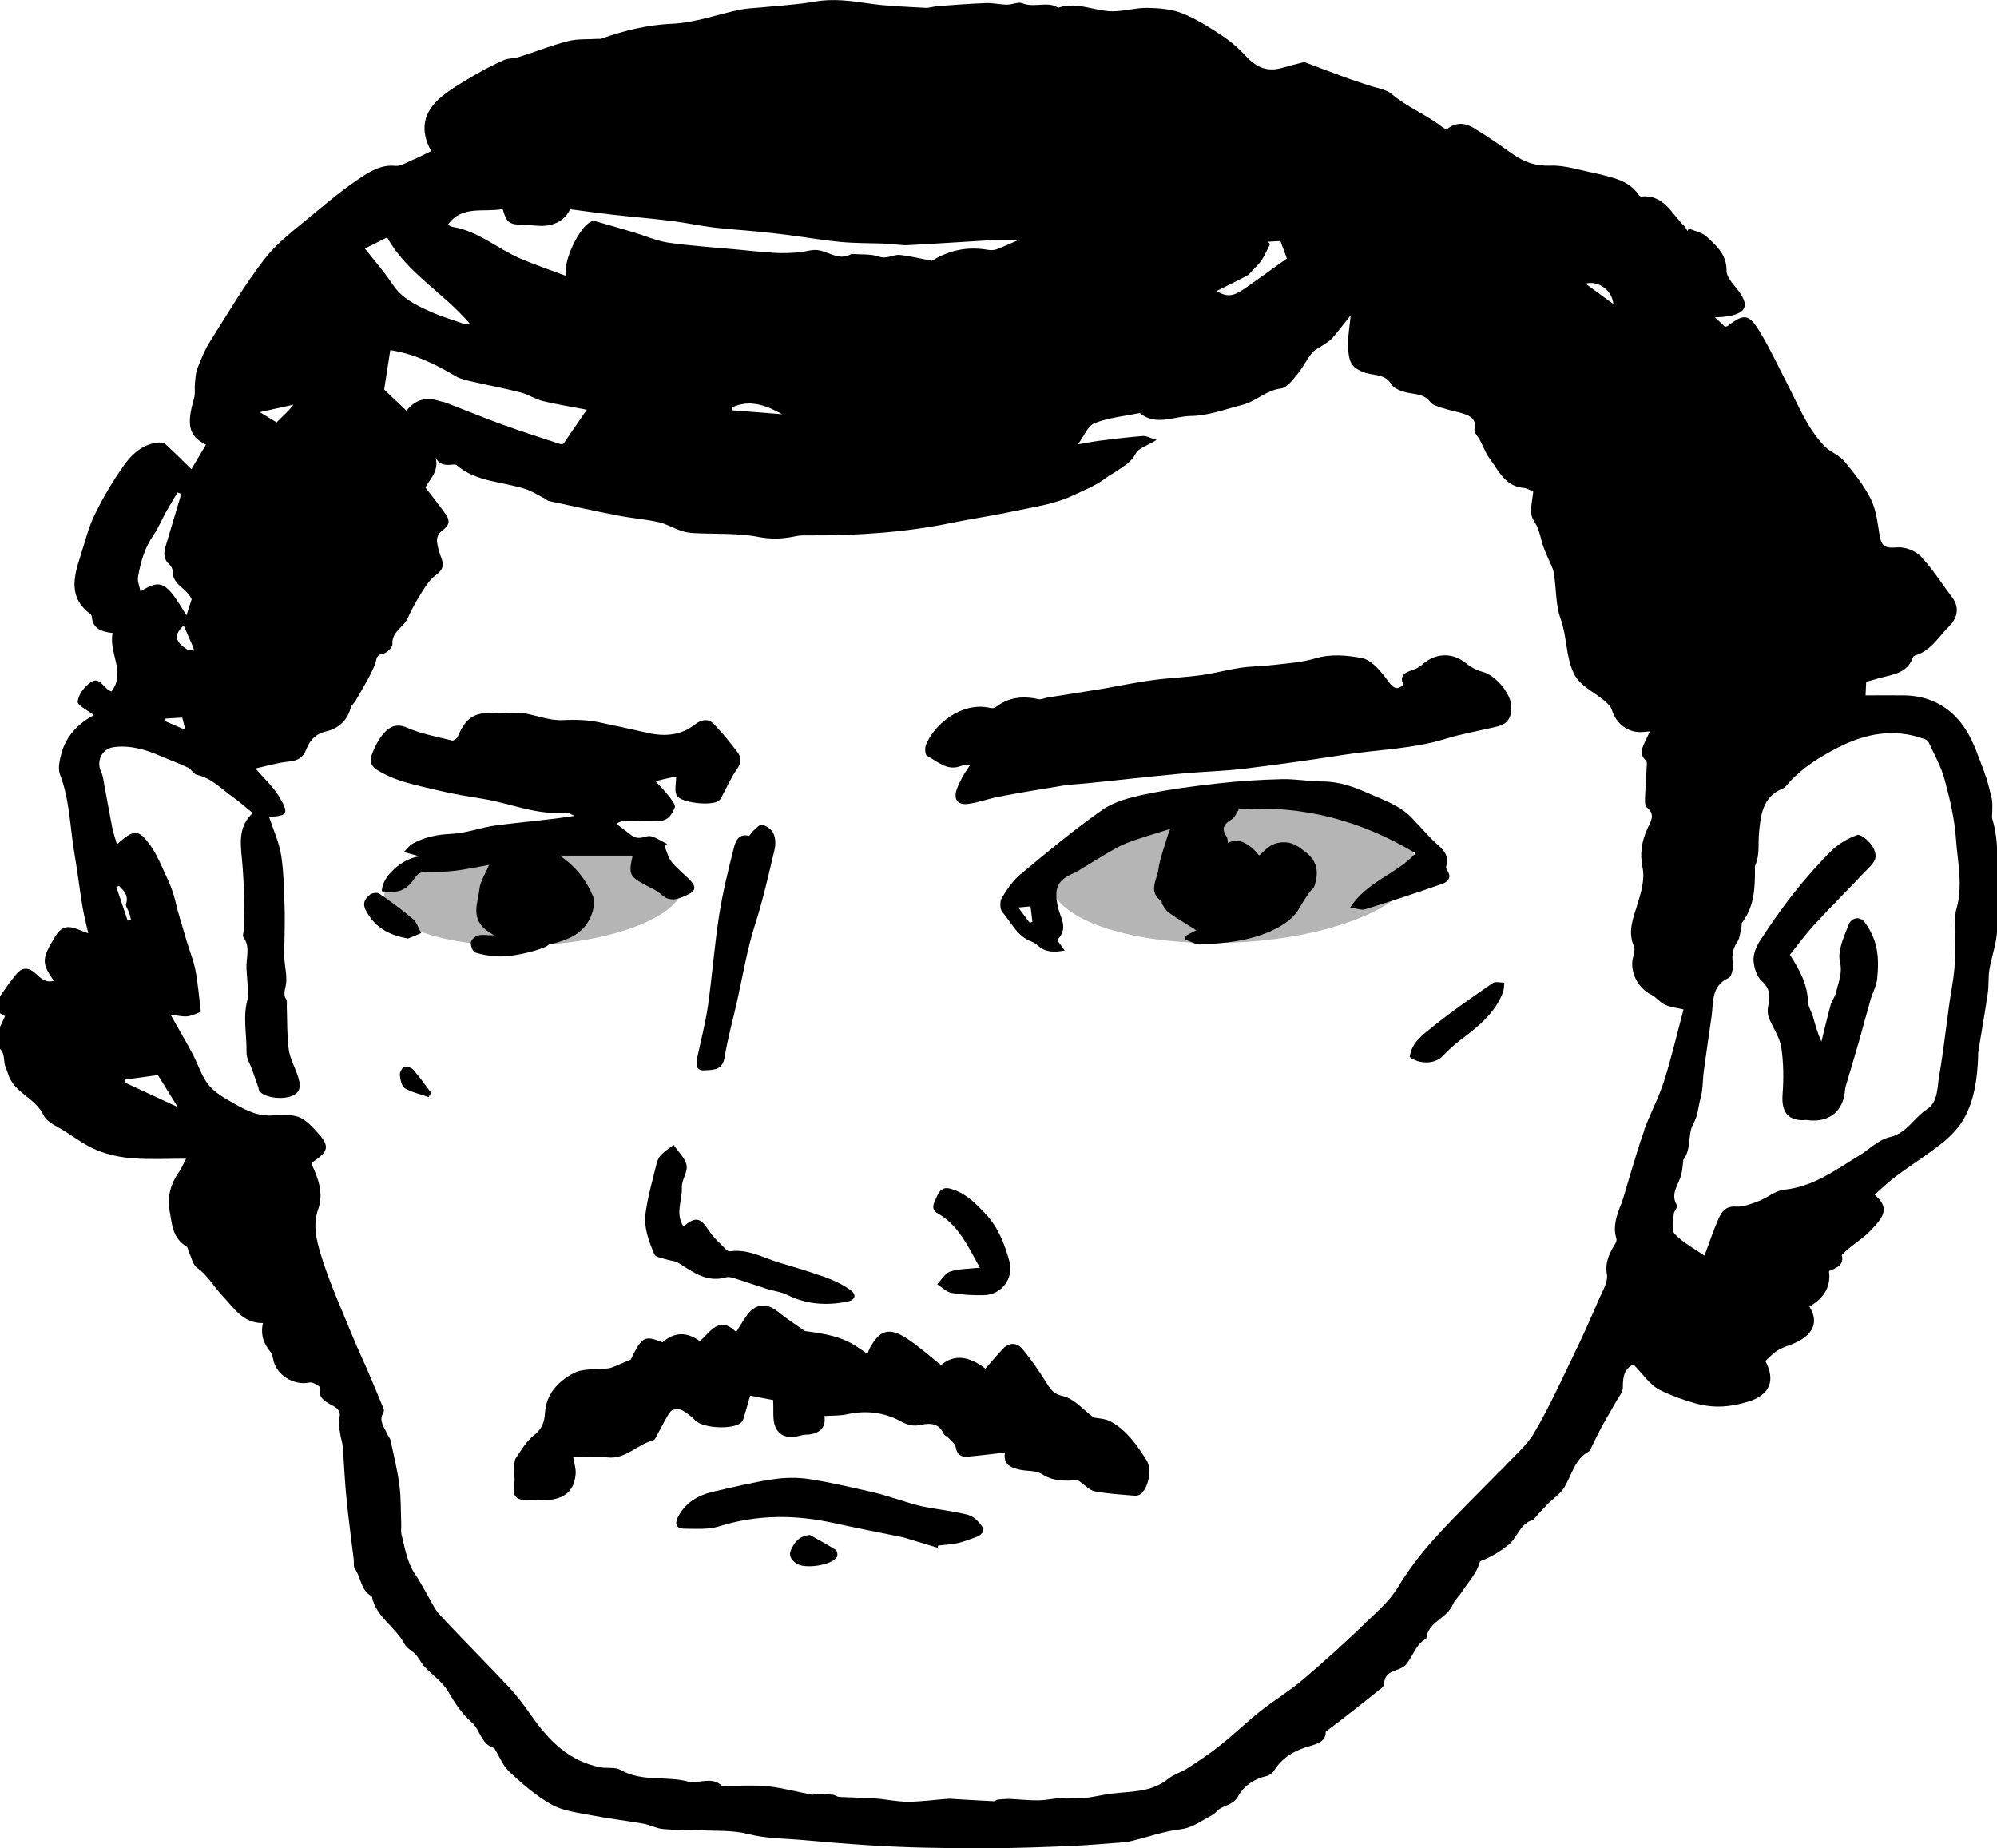 <?xml version="1.0" encoding="UTF-8"?><svg xmlns="http://www.w3.org/2000/svg" viewBox="0 0 706.03 653.26"><defs><style>.cls-1{fill:none;}.cls-1,.cls-2,.cls-3{stroke-width:0px;}.cls-3{fill:#b5b5b5;}</style></defs><g id="Layer_5"><ellipse class="cls-3" cx="188.6" cy="315.13" rx="52.88" ry="19.03" transform="translate(-15.06 9.52) rotate(-2.78)"/><ellipse class="cls-3" cx="436" cy="308.54" rx="64.74" ry="24.61" transform="translate(-14.45 21.51) rotate(-2.78)"/><g id="Layer_1"><path class="cls-1" d="m58.44,254.93c2.24.97,4.49,1.94,7.12,3.07-.44-1.67-.73-2.8-1.14-4.37-2.13.13-4.02.25-5.9.37-.03.31-.05.62-.08.93Z"/><path class="cls-1" d="m65.9,217.53c.76-2.34,1.46-4.5,1.86-5.71-1.86-4.08-6.74-5-6.73-9.87,0-.83-.54-1.88-1.18-2.44-2.05-1.81-2.03-3.95-1.35-6.26,1.72-5.81,3.48-11.61,5.21-17.42.12-.42.09-.88.12-1.32-.35-.15-.71-.29-1.06-.44-1.39,2.35-2.84,4.68-4.17,7.06-1.49,2.66-2.62,5.55-4.35,8.03-3.13,4.48-4.53,9.54-5.47,14.75-.28,1.55.52,3.3.87,5.17,7.23-4.55,9.13-3.51,16.24,8.46Z"/><path class="cls-1" d="m183.89,91.37c5.14,2.22,10.48,3.99,16.27,6.17-1.38-5.07,4.83-17.56,8.8-19.2.43-.18.99-.29,1.41-.17,4.64,1.31,9.27,2.65,13.89,4.03,3.99,1.19,7.88,2.96,11.95,3.56,7.8,1.14,15.69,1.62,23.54,2.37,4.74.45,9.48.97,14.23,1.26,2.71.17,5.45.04,8.17-.15,2.27-.16,4.57-1.07,6.77-.84,4.02.41,7.65,3.98,12.05,1.39.09-.05.24-.02.36-.01,3.16.25,6.52-.09,9.41.93,2.87,1.01,5.04-.85,7.47-.58,3.84.43,7.63,1.38,11.25,2.07,6.12-3.83,12.64-5.12,19.72-3.89.99.17,2.13.18,3.06-.15,2.3-.83,4.52-1.9,7.86-3.34-3.45,0-6.01-.12-8.56.02-10.19.58-20.37,1.31-30.56,1.82-2.48.13-4.98-.42-7.48-.52-5.35-.22-10.72-.11-16.04-.59-6.17-.56-12.29-1.64-18.44-2.43-3.86-.5-7.72-.93-11.6-1.31-5.11-.5-10.24-.79-15.33-1.42-4.85-.6-9.65-1.67-14.51-2.27-7-.86-14.04-1.44-21.05-2.23-4.79-.54-9.57-1.22-15.02-1.93-1.71,3.79-5.47,6.06-10.62,5.88-1.79-.06-3.58-.29-5.37-.33-5.59-.11-6.39-.66-7.83-5.62-6.65,1.31-14.42-1.49-19.4,5.57.42.19,1.03.65,1.7.76,9.04,1.45,15.82,7.68,23.88,11.16Z"/><path class="cls-1" d="m440.23,101.87c5.02-3.51,9.97-7.11,14.72-10.5-.69-1.88-1.44-3.92-2.27-6.17-1.4.08-2.89.16-4.39.25.24.27.49.54.73.82-.97,1.89-1.8,3.86-2.94,5.63-.85,1.33-2.09,2.41-3.18,3.58-.64.69-1.22,1.53-2.01,1.95-3.57,1.88-7.2,3.64-10.86,5.47,3.88,2.16,5.87,2,10.19-1.03Z"/><path class="cls-1" d="m102.11,145.02c.4-.41.74-.88,1.64-1.96-4.78,1.05-8.67,1.91-11.92,2.63,1.66,1,3.77,2.28,5.97,3.62,1.28-1.27,2.8-2.77,4.31-4.29Z"/><path class="cls-1" d="m151.71,109.94c3.82,1.74,7.87,3,11.86,4.36.8.27,1.78.04,2.47.04-9.35-10.94-22.33-17.99-29.16-30.43-2.83,1.42-5.4,2.71-7.86,3.94,3.53,4.51,6.98,8.37,9.79,12.65,3.19,4.85,8.01,7.2,12.91,9.44Z"/><path class="cls-1" d="m258.85,143.98c-.03.35-.06.69-.08,1.04,5.93.47,11.86.94,17.79,1.4-5.7-3.17-11.48-5.35-17.71-2.45Z"/><path class="cls-1" d="m184.03,138.71c-5.66-1.45-11.41-2.51-17.1-3.83-1.97-.46-4.07-.86-5.77-1.87-7.26-4.3-14.71-7.98-23.19-9.25-.72,4.67-1.41,9.13-2.16,13.94,2.31,2.19,5.09,4.83,7.88,7.48q4.53-5.78,11.58-3.45c.8.26,1.66.34,2.44.64,6.69,2.58,13.32,5.32,20.05,7.76,6.65,2.41,13.4,4.55,20.12,6.77.53.17,1.16.02,1.26.02,2.84-4.13,5.42-7.88,8.31-12.09-5.59-1.08-10.67-1.87-15.64-3.09-2.68-.66-5.11-2.34-7.79-3.03Z"/><path class="cls-1" d="m588.68,355.14c-1.79-.82-3.08-2.69-4.86-3.55-4.58-2.2-7.57-7.95-6.47-12.89.3-1.36.89-3.03.41-4.14-2.25-5.12-.42-9.65,1.1-14.5,1.33-4.25,2.8-9.1,1.95-13.23-1.05-5.12-.33-9.31,1.64-13.79,1.06-2.42,3.17-5.07-.16-7.64-.63-.49-.68-2-.64-3.03.16-4.17.48-8.33.68-12.49.02-.41-.24-.94-.55-1.24-2.28-2.21-1.03-4.41-.05-6.62.44-.98.93-1.94,1.68-3.47-1.38.12-1.94.16-2.51.21-5.18.43-9.41-2.85-10.96-7.79-.52-1.65-2.32-3.05-3.81-4.21-3.55-2.76-7.84-4.65-9.84-9.13-2.68-6.02-2.22-12.72-4.48-18.93-1.82-5-1.47-10.75-2.39-16.12-.36-2.08-1.55-4.02-2.36-6.02-.53-1.31-1.12-2.6-1.55-3.94-.62-1.93-.99-3.94-1.7-5.82-.67-1.77-2.2-3.38-2.36-5.15-.24-2.55.42-5.19.7-7.91-1.24-.47-2.33-1.19-3.47-1.28-6.64-.57-9.01-6.47-12.16-10.66-1.63-2.17-2.47-5.55-4.42-8.03-.42-.54-.85-1.41-.72-2,.77-3.47-1.4-4.74-4.07-5.57-2.39-.74-4.88-1.18-7.25-1.96-1.54-.5-3.46-.99-4.34-2.15-1.95-2.55-4.47-2.65-7.23-3.12-2.31-.39-5.34-1.33-6.44-3.05-1.91-3-4.32-3.13-7.22-3.65-2.39-.42-5.3-1.5-6.64-3.29-1.37-1.83-1.46-4.88-1.5-7.41-.05-3.11.54-6.23.93-10.15-2.48,3.11-4.44,5.74-6.6,8.2-.9,1.02-2.21,1.69-3.35,2.49-1.27.9-2.86,1.53-3.78,2.7-1.9,2.39-3.25,5.23-5.2,7.56-1.65,1.97-3.68,4.72-5.8,4.98-5.25.64-8.82,4.58-13.6,5.79-6.03,1.53-12.12,3.85-18.2,3.92-5.94.07-12.35,3.68-18.05-1.04-5.35,1.1-10.93,1.6-15.95,3.55-2.4.93-3.73,4.6-5.91,7.51,2.94-.49,5.36-.99,7.81-1.3,5.04-.63,10.09-1.26,15.16-1.65,1.25-.1,2.57.71,4.82,1.4-3.27,2.02-6.4,2.87-7.37,4.81-1.55,3.07-4.16,4.33-6.57,6.09-1.22.89-2.65,1.49-3.83,2.42-3.58,2.82-7.96,4.48-11.88,6.34-6.5,3.09-14.06,4.06-21.24,5.61-7.04,1.52-14.18,2.51-21.23,3.97-16.81,3.48-33.82,4.57-50.94,4.5-1.44,0-2.93-.06-4.32.24-4.44.95-8.6,1.22-13.33.3-7.44-1.44-15.25-.95-22.9-1.36-1.52-.08-3.08-.33-4.51-.83-2.68-.92-5.19-2.44-7.92-3.04-4.78-1.04-9.7-1.43-14.5-2.36-8.08-1.57-16.13-3.35-24.18-5.08-.55-.12-1.01-.61-1.53-.88-2.29-1.17-4.49-2.63-6.92-3.41-8.2-2.63-17.36-2.43-24.4-8.47-.29-.25-.94-.18-1.41-.13-2.54.3-4.76.03-5.95-2.59,1.54,5.19-2.75,8.41-3.52,10.74,2.66,3.46,4.68,6.01,6.61,8.63,2.35,3.19,1.98,4.52-1.1,6.85-.88.66-1.58,2.27-1.48,3.36.2,2.11.87,4.21,1.63,6.21,1.07,2.77.11,4.3-2.21,6.01-1.99,1.47-3.45,3.8-4.81,5.96-1.83,2.9-3.54,5.92-4.91,9.05-1.44,3.29-5.73,4.76-5.45,9.25.07,1.1-1.97,3.16-3.25,3.34-2.77.4-2.22,2.17-2.94,3.91-1.84,4.42-4.45,8.52-6.8,12.72-.5.88-1.53,1.57-1.76,2.48-1.16,4.61-4.41,7.36-8.61,8.35-3.81.89-5.8,3.09-7.05,6.32-1.14,2.95-3.05,4.08-6.23,4.38-3.97.37-7.86,1.59-11.76,2.43,2.99,3.49,6.18,6.37,8.32,9.89,3.68,6.04,3,6.94-3.53,7.19,1.49,4.55,3.53,8.92,4.27,13.51.96,6.01.98,12.18,1.23,18.29.16,3.89,0,7.79-.03,11.68-.02,2.11-.17,4.23-.07,6.33.16,3.32,1.12,6.76.51,9.91-.36,1.84-.93,3.15.17,4.84.39.61.16,1.62.19,2.45.19,5.08.01,10.21.7,15.23.44,3.25,2.22,6.29,3.24,9.48.83,2.59,1.37,5.35-1.81,6.81-3.94,1.81-11,.53-12-2.01-.09-.22-.05-.48-.13-.71-.71-2.06-1.43-4.12-2.15-6.17-.73-2.1-2.12-4.21-2.08-6.29.13-6.5-1.52-13.07.58-19.51.18-.54.03-1.19-.01-1.79-.19-2.76-.41-5.52-.59-8.28-.24-3.75,1.55-7.68-1.11-11.25-.37-.5.11-1.6.13-2.43.08-3.64.28-7.28.17-10.92-.14-4.91-.35-9.82-.84-14.7-.57-5.73-1.03-11.32,3.87-15.78-2.43-1.98-4.53-3.89-6.83-5.52-4.13-2.91-7.61-6.83-12.89-7.99-1.19-.26-1.98-2-3.19-2.57-3.23-1.53-6.6-2.75-9.88-4.17-5.23-2.28-10.65-3.82-16.36-3.05-4.26.57-6.27,5-4.42,8.79.31.64.51,1.35.64,2.05,1.08,5.79,2.08,11.6,3.21,17.38.39,1.98,1.08,3.89,1.71,6.12,6.04-5.42,7.66-5.49,11.92.54,2.51,3.55,4.09,7.77,5.98,11.74.87,1.82,1.55,3.75,2.17,5.67.57,1.79.89,3.66,1.4,5.47,1.03,3.63,2.11,7.26,3.2,10.87,1.03,3.4,2.4,6.73,3.07,10.19.89,4.63,1.25,9.36,1.92,14.69-.86.32-2.68,1.33-4.61,1.61-1.76.25-3.64-.31-6.11-.58,1.75,3.08,3.4,5.95,5.02,8.83,1.04,1.85,2.1,3.7,3.06,5.6,1.73,3.42,2.93,7.23,5.21,10.22,1.89,2.48,4.86,4.28,7.64,5.89,4.53,2.63,9.08,5.36,14.7,5.11,3.14-.14,6.51-.49,9.4.44,2.44.79,4.57,3.05,6.44,5.05,4.97,5.31,4.66,7.11-1.33,11.05-.16.11-.2.41-.28.62,2.4,5.09,4.33,10.43,2.35,15.95-1.97,5.49-.61,10.91.82,15.69,3.04,10.15,7.54,19.87,11.54,29.73,1.63,4.03,3.54,7.95,5.25,11.95,1.88,4.38,3.71,8.78,5.51,13.19.16.39.12,1.02-.1,1.38-1.72,2.84.26,5,1.28,7.33.38.86,1.1,1.63,1.29,2.51,1.13,5.24,2.43,10.47,3.12,15.77.6,4.6.47,9.3.65,13.96.04,1.14-.18,2.35.09,3.43,1.24,4.91,1.95,10.01,4.97,14.33,1.36,1.94,2.41,4.1,3.64,6.14,1.64,2.73,2.92,5.81,5.04,8.11,7.93,8.56,16.22,16.77,24.2,25.29,2.93,3.13,5.53,6.62,7.99,10.14,6.19,8.85,13.4,16.25,24.57,18.35,2.33.44,5.14-.18,7.03.91,7.81,4.51,16.75,1.86,24.81,4.39.42.13.94-.1,1.42-.12,3.25-.14,6.62-1.42,9.56,1.3.49.45,1.79.02,2.71.03,4.62.04,9.27-.29,13.84.23,5.2.6,10.32,1.97,15.48,2.97.32.06.69-.24,1.03-.24,2.05.04,4.11.05,6.15.22.79.07,1.54.73,2.33.78,4.21.23,8.43.24,12.64.54,3.86.27,7.71,1.16,11.56,1.16,4.69,0,9.38-.69,14.07-1.02,1.17-.08,2.36.08,3.54.14,4.28.24,8.56.5,12.85.7.43.02.86-.5,1.31-.55,1.46-.15,2.94-.3,4.4-.25,3.31.12,6.61.54,9.91.49,2.83-.04,5.65-.69,8.49-.84,2.7-.14,5.43.23,8.11-.02,3.11-.29,6.16-1.12,9.26-1.51,6.93-.87,14.15-.36,20.12-5.22,1.98-1.61,4.67-2.32,6.84-3.73,3.91-2.55,7.83-5.13,11.48-8.04,4.9-3.91,9.41-8.3,14.32-12.19,4.93-3.92,10.4-7.18,15.18-11.26,8.1-6.92,16.02-14.08,23.64-21.52,3.41-3.33,7.03-6.45,9.63-10.76,3.69-6.12,8.11-11.92,12.91-17.25,7.44-8.26,15.45-16,23.22-23.96.33-.34.73-.63,1.05-.98,3.83-4.24,8.48-8,11.29-12.83,5.39-9.25,9.82-19.08,14.5-28.74,2.91-6.01,5.62-12.12,8.25-18.25,1.23-2.86,3.28-6.09,2.83-8.8-.75-4.48.96-7.61,3.02-10.98.29-.47.47-1.21.32-1.71-1.31-4.31.1-8.17,1.66-12.1,1.06-2.66,1.7-5.48,2.55-8.22,1.86-6,3.53-12.08,5.68-17.98,2.12-5.84,5.14-11.36,7.02-17.26,2.68-8.4,4.67-17.02,6.92-25.4-2.36-.57-4.64-.79-6.6-1.69Zm-296.88,96.36c3.1,1.13,6.2,2.58,8.85,4.5,2.34,1.69,1.75,3.54-1.03,4.1-7.35,1.49-14.47,1.02-21.34-2.39-2.21-1.09-4.82-1.35-7.21-2.11-3.62-1.14-7.19-2.42-10.81-3.55-1.13-.35-2.47-.84-3.5-.54-6.63,1.92-11.48-1.6-16.55-4.88-1.48-.96-3.54-1.03-5.29-1.61-1.25-.41-3.16-.7-3.54-1.57-1.99-4.63-3.83-9.55-3.14-14.61.8-5.89,2.48-11.67,3.89-17.48.27-1.13.82-2.35,1.62-3.16,1.31-1.32,2.92-2.33,4.41-3.47,1.6,2.38,4.04,4.59,4.57,7.19.48,2.37-1.77,5.19-1.66,7.76.2,4.57-2.43,9.34.57,13.85,4.36-3.62,5.98-3.15,9.05,1.58,1.58,2.44,3.9,4.41,5.95,6.53.37.38,1.04.77,1.51.7,6.29-.94,11.62,2.27,17.29,3.97,5.48,1.64,10.99,3.25,16.37,5.2Zm-27.09-156.05c.35.09.95-1.2,1.55-1.71,1.04-.88,2.45-2.52,3.21-2.28,1.55.49,3.33,1.76,3.99,3.18.75,1.61.82,3.84.4,5.62-2.11,8.84-4.08,17.75-6.86,26.39-2.88,8.96-4.36,18.18-6.41,27.29-1.48,6.6-3.32,13.13-4.41,19.79-.68,4.16-3.2,4.49-6.76,4.59-3,.4-3.54-1.48-2.96-4.24,1.29-6.16,2.93-12.26,3.82-18.47,1.52-10.59,2.29-21.3,3.94-31.87,1.26-8.11,3.21-16.13,5.25-24.09.55-2.14,1.57-5.12,5.24-4.21Zm-134.22,28.28c-2.25-3.36-2.5-5.1.22-7.44.74-.63,2.62-.94,3.32-.45,4.1,2.81,8.14,5.74,11.91,8.97,1.39,1.19,2,3.31,2.97,5-1.65.68-3.3,1.36-4.7,1.94-5.93-1.13-10.51-3.23-13.72-8.03Zm21.02,64.06c-2.82-.99-5.85-1.63-8.37-3.12-1.14-.68-1.59-3.01-1.77-4.66-.1-.93.76-2.55,1.56-2.84.86-.32,2.53.23,3.19.97,2.25,2.57,4.22,5.39,6.29,8.12-.3.51-.6,1.02-.9,1.53Zm-.29-79.63c-1.93-.04-3.26.22-4.49,2.04-3.15,4.64-5.82,5.58-11.72,4.84-.24-5.07,7.48-11.93,13.4-12.32-1.64-.45-3.28-.91-5.66-1.57,1.23-1.19,2.04-2.36,3.15-2.97,4.24-2.31,8.72-3.23,13.65-3.44,5.4-.23,10.68-2.36,16.09-3.05,9.03-1.15,18.12-1.82,27.52-3.33-1.1-.41-2.25-1.25-3.3-1.15-10.06.98-19.23-3.24-28.85-4.81-5.16-.85-10.35-1.63-15.42-2.87-7.6-1.87-15.43-3.08-22.28-7.4-2.4-1.51-2.68-3.44-1.85-5.49,1.07-2.65,2.34-5.4,4.22-7.48,2.02-2.22,4.4-3.62,8.17-1.97,5.02,2.2,10.58,3.2,15.94,4.56.55.14,1.74-.69,2.01-1.33,3.59-8.48,7.31-8.85,16.79-8.34,2.02.11,4.11-.4,6.09-.08,4.75.76,9.48,2.75,14.15,2.54,4.35-.19,8.54-.14,12.75.72,5.91,1.21,11.79,2.56,17.68,3.85,5.82,1.28,11.43.81,16.25-2.91,2.53-1.95,4.85-2.39,7.01-.12,2.96,3.12,5.72,6.46,8.29,9.91,1.36,1.82,1.24,3.77-.31,5.94-2.12,2.99-3.58,6.45-5.35,9.7-.28.52-.6,1.08-1.05,1.42-2.51,1.91-13.56.76-14.9-1.96-.85-1.72-.16-4.19-.16-6.6-.57.11-1.73.31-2.87.56-1.16.25-2.31.55-4.44,1.06,1.73,1.9,3.26,3.38,4.53,5.05,1,1.32,2.7,3.31,2.3,4.25-.96,2.27-2.28,4.84-5.66,4.72-3.85-.14-7.7-.03-11.55,0-1.02,0-2.04.1-3.47,1.05,1.72,1.3,3.47,2.57,5.16,3.92,1.86,1.49,3.4,1.17,5.74.5,1.96-.56,4.71,1.68,7.11,2.68-.33.23-.66.45-.99.68.83,1.93,1.3,4.14,2.57,5.71,1.94,2.42,4.51,4.34,6.65,6.61,1.8,1.91,2.09,3.53-.92,4.92-3.29,1.51-6.16,2.96-9.47-.07-1.73-1.57-4.07-2.47-6.16-3.63-4.98-2.75-5.39-3.63-3.91-10.07h-25.75l-24.99,3.24c-4.38.78-8.21,1.63-12.08,2.09-3.18.38-6.41.43-9.62.37Zm24.78,29.91c-2.7-.13-5.45-.54-8-1.38-.86-.28-1.65-2.31-1.55-3.46.08-.94,1.4-2.22,2.42-2.53,1.43-.43,3.08-.11,4.94-.11,3.09-.12,10.85.46,10.85.46,5.86.49,9.86.61,9.22,2.89-.33,1.17-11.55,4.44-17.88,4.13Zm119.88,212.29c-1.84,3.03-11.75,4.38-14.46,2.22-1.67-1.33-2.75-2.66-1.71-4.87,1.25-2.67,2.86-4.79,6.66-5.12,3.07,1.74,6.19,3.4,9.16,5.29.48.31.71,1.9.36,2.48Zm49.06-7c-2.12.77-4.23,1.62-6.42,2.1-2.21.49-4.51.57-6.77.83-.1.26-.2.52-.3.78-4.01-1.21-8.02-2.43-12.03-3.63-.69-.21-1.41-.29-2.12-.44-7.46-1.53-14.95-2.97-22.38-4.62-13.68-3.04-27.17-3.1-40.72,1.15-3.86,1.21-8.27.83-12.43.82-2.54,0-3.3-1.68-2.15-3.99,2.63-5.24,7.21-7.88,12.68-9.12,6.93-1.57,13.85-3.28,20.87-4.34,4.24-.64,8.73-.73,12.96-.08,7.61,1.16,15.12,2.99,22.64,4.68,3.11.7,6.15,1.77,9.22,2.67,2.75.8,5.46,1.78,8.26,2.34,5.3,1.06,10.71,1.61,15.93,2.92,1.87.47,3.74,2.25,4.91,3.93,1.37,1.98-.24,3.31-2.13,4Zm58.63-15.45c-.53.52-1.53.88-2.28.82-4.76-.4-9.57-.67-14.25-1.55-1.84-.35-3.4-2.17-5.91-3.88-3.55.02-8.24.75-12.69-2.17-2.03-1.33-5.11-1.04-7.7-1.55-3.47-.69-6.26-2.03-5.41-6.11-4.55.51-8.9,1.08-13.26,1.46-2.32.2-3.79-.73-4.2-3.38-.18-1.14-1.52-2.14-2.42-3.13-.55-.6-1.56-.93-1.85-1.6-1.59-3.68-4.75-3.87-7.82-3.16-2.78.64-4.76.16-7.31-1.22-5.86-3.18-12.28-3.98-18.95-2.5-2.62.58-5.4.43-8.08.62.63,3.54-1.13,5.92-5.11,6.5-.95.14-1.96.03-2.87.3-3.77,1.11-7.59.96-9.28-2.82-1.18-2.64-.61-6.05-.86-9.62-1.91-.37-4.91-.94-8.11-1.55-.79,2.73-1.54,5.4-2.35,8.04-.17.55-.48,1.14-.9,1.51-2.93,2.52-13.18,1.98-15.95-.65-1.55-1.47-3.24-2.94-5.13-3.87-.99-.48-3.17-.26-3.74.48-1.67,2.16-2.79,4.75-4.17,7.15-.66,1.14-1.24,2.95-2.18,3.19-5.52,1.38-9.5,6.59-15.84,5.99-4.06-.38-8.18-.07-12.28-.07.32,2.12,1.01,4.11.83,6.02-.56,5.92-3.88,8.75-10.33,9.13-2.16.13-4.34.12-6.5.07-4.6-.1-5.54-1.41-4.84-6.1.24-1.65-.11-3.38-.03-5.07.06-1.3-.04-2.85.61-3.83,1.93-2.86,3.8-6.02,6.45-8.08,2.75-2.14,3.64-4.75,3.8-7.67.38-6.93,4.78-11.34,10.06-14.16,3.45-1.84,8.21-1.21,12.38-1.74.75-.09,1.48-.41,2.19-.69,1.64-.66,3.26-1.37,5.69-2.39,3.95-8.14,4.83-8.67,11.26-6.1q6.16-5.54,13.21-.41c3.67-3.23,6.79-9.18,12.82-3.24,1.39-2.18,2.56-4.29,3.99-6.19,3-3.98,7.01-4.13,10.89-.91,2.84,2.36,6,4.32,9.02,6.46.19.14.41.3.63.33,13.37,1.69,15.76,3.89,21.88,8.02.31-.77.47-1.35.75-1.87,3.47-6.52,6.86-7.65,13.05-3.64,4.26,2.76,8.07,6.22,12.23,9.49q6.68-5.71,15.66,1.25c2.09-2.37,4.1-4.79,6.27-7.07,2.15-2.25,4.88-2.14,6.69-.02,3.08,3.62,5.78,7.59,8.32,11.62,1.57,2.49,2.53,4.38,6.24,5.22,3.92.88,7.14,4.84,10.75,7.52,1.66.35,3.96.35,5.75,1.3,5.83,3.09,9.52,8.41,12.93,13.8,1.98,3.13.84,9.17-1.76,11.75Zm-71.99-98.95c-2.93-1.67-1.21-4.01-.38-5.99.82-1.95,2.05-3.51,4.69-2.8,5.28,1.4,8.89,5.07,12.45,8.84,4.51,4.77,6.82,10.68,8.5,16.85,1.63,5.99-2.68,11.8-8.99,11.96-3.82.1-7.71-.12-11.46-.79-1.82-.32-3.39-2.01-5.08-3.08,1.53-1.55,2.81-3.89,4.65-4.48,3.15-1.01,6.66-.93,10.45-1.36-4.19-7.32-7.35-14.87-14.84-19.14Zm151.1-107.54c-1.36.42-3.07-.31-5.34-.6,6.06-9.32,16.52-11.88,23.14-19.19-19.39-11.67-40.19-17.15-62.49-15.5-.84,1.22-1.4,2.85-2.54,3.52-2.61,1.54-3.81,3.1-1.83,5.96.43.62.38,1.57.56,2.41,3.47-2.28,7.99.48,10.98,4.41,2.22-1.91,3.75-4.18,7.47-4.61,4.25-.5,6.41,1.4,9.11,3.51,4.23,3.32,4.54,7.5,2.88,12.13-.26.72-1.13,1.2-1.59,1.87-1.17,1.71-2.38,3.41-3.37,5.23-2.13,3.93-5.49,6.23-9.43,8.13-8.19,3.94-16.97,4.76-25.82,5.16-1.78.08-3.62-1.15-5.43-1.77,0-.39.02-.78.03-1.17,1.05-.57,2.1-1.14,3.88-2.1-3.42-2.16-6.56-4.01-9.53-6.09-1.05-.74-1.72-2.03-2.51-3.12-.18-.26.03-.9-.17-1.03-4.85-3.25-1.65-7.51-1.13-11.18.58-4.07,2.15-8,3.29-11.99.13-.44.32-.86.88-2.38-4.56,1.43-8.37,2.56-12.13,3.84-2.24.76-4.5,1.57-6.55,2.71-4.35,2.43-8.56,5.09-12.84,7.65-.7.42-1.37.93-2.12,1.24-5.93,2.46-7.45,5.11-6.23,11.38.34,1.74,1,3.43,1.57,5.12,1,2.94.48,5.24-1.7,7.34.8,1.08,1.59,2.17,2.71,3.7-3.83.7-6.76.66-9.35-1.62-.71-.62-1.53-1.22-2.41-1.54-5.08-1.86-7.13-6.75-10.3-10.45-.87-1.01-.94-3.68-.21-4.89,1.82-3.04,3.9-6.16,6.59-8.39,9.48-7.88,18.96-15.81,29.05-22.85,4.29-2.99,9.98-4.41,15.25-5.5,8.5-1.76,17.15-2.87,25.78-3.84,7.43-.83,14.92-1.3,22.39-1.48,4.82-.12,9.66.82,14.5.83,5.8,0,10.92,1.88,16.11,4.19,5.56,2.48,11.4,4.34,15.65,9.04,1.03,1.14,2.1,2.24,3.15,3.35,1.63,1.72,3.16,3.56,4.93,5.12,2.54,2.25,5.02,4.39,3.73,8.35-.15.45.25,1.17.56,1.67,1.45,2.37-.16,3.84-1.86,4.44-9.05,3.17-18.15,6.17-27.31,9.01Zm48.7,29.34c-2.84,7.41-8.74,12.11-14.83,16.69-2.39,1.8-4.58,3.9-6.69,6.03-2.64,2.65-7.95,2.82-11.45.16.65-5.32,4.91-8.11,8.51-11,6.68-5.39,13.79-10.26,20.86-15.15.94-.65,2.71-.12,4.09-.13-.15,1.14-.08,2.36-.48,3.4Zm-1.88-93.99c-6.17,1.5-12.47,2.54-18.53,4.41-11.6,3.58-23.67,3.75-35.51,5.58-11.84,1.83-23.7,3.53-35.6,4.96-7.33.88-14.74,1.03-22.1,1.72-11,1.03-21.97,2.26-32.96,3.39-3.09.32-6.22.42-9.29.91-7.43,1.18-14.85,2.45-22.25,3.85-3.74.71-7.36,2.12-11.12,2.58-3.78.46-5.18-1.8-3.81-5.43.55-1.46,1.24-2.88,1.99-4.25.68-1.24,1.52-2.38,2.59-4.02-1.43.09-2.35-.06-3.08.24-4.98,2.02-8.37-1.57-12.13-3.55-.65-.34-.82-2.73-.38-3.83,3.05-7.54,12.89-15.37,22.63-13.1.64.15,1.58.13,2.04-.24,4.6-3.61,9.72-4.03,15.22-2.84.94.2,2.04-.41,3.08-.57,4.76-.77,9.53-1.52,14.3-2.27,2.02-.32,4.04-.62,6.05-.98,5.53-.96,11.03-2.13,16.58-2.88,5.81-.78,11.7-1,17.51-1.8,4.66-.63,9.23-1.93,13.89-2.61,3.86-.56,7.8-.53,11.68-1,4.9-.59,9.93-.88,14.61-2.29,5.62-1.69,11.33-1.11,16.53-.14,3.55.66,6.89,4.86,9.33,8.21,1.92,2.63,3.12,3.19,5.5,1.2-1.4-1.97-.46-3.99,1.98-4.78,1.59-.51,3.3-1.18,4.51-2.28,4.71-4.28,10.8-4.42,15.64-.42,1.6,1.33,3.64,2.38,5.64,2.92,4.63,1.23,10.06,7.57,10.23,12.31.13,3.57-1.17,6.12-4.8,7Z"/><path class="cls-1" d="m560.55,100.27c3.22,2.35,6.47,4.74,9.83,7.19-.4-4.89-5.46-8.46-9.83-7.19Z"/><path class="cls-1" d="m42.09,313.15c-.32.13-.64.26-.95.38,1.33,3.96,2.66,7.92,3.99,11.88.39-.1.77-.2,1.16-.3-.2-.83-.35-1.67-.61-2.48-.35-1.07-1.37-2.3-1.1-3.14.98-3.02-.78-4.61-2.48-6.34Z"/><path class="cls-1" d="m687.49,275.46c-1.24-4.6-3.7-8.88-5.72-13.26-.24-.51-1.07-.85-1.69-1.08-10.62-3.8-20.68-1.81-30.36,3.16-6.25,3.21-12.21,6.89-17.05,12.13-.79.86-1.54,1.99-2.54,2.39-7.18,2.88-7.7,9.89-8.25,15.65-.36,3.74.33,7.63-1.3,11.32-.18.41-.13.95-.13,1.42.03,6.64-.21,13.2-4.5,18.82-.3.4-.15,1.13-.28,1.68-.44,1.77-.5,3.8-1.46,5.23-1.6,2.39-2,4.63-1.59,7.46.25,1.72-.35,4.77-1.47,5.28-6.29,2.88-5.3,8.61-6.05,13.7-.94,6.42-1.88,12.85-2.74,19.28-.42,3.12-.27,6.38-1.11,9.37-.86,3.05-.86,6.15-2.64,9.29-2.02,3.58-.54,8.9-3.53,12.75-.05.07.04.24.02.35-.21,1.56-.32,3.14-.68,4.67-.85,3.61-4.11,6.83-1.51,11.04.34.55-1.12,1.98-1.17,3.03-.12,2.43-.86,5.84.4,7.12,3.13,3.15,7.24,5.33,10.47,7.57,1.64-4.38,3.07-8.75,4.92-12.94,1.09-2.47,2.5-4.64,6.17-4.4,2.64.17,5.48-.97,8.07-1.95,3.09-1.17,5.93-3.73,9.03-4.03,10.23-1.01,18.01-6.93,26.3-11.93,3.67-2.22,7-5.72,10.94-6.62,6.18-1.42,8.64-6.9,13.26-9.91,3.92-2.55,3.57-7.7,4.29-11.85,1.47-8.46,2.41-17.01,3.6-25.52.58-4.13,1.44-8.24,1.79-12.39.36-4.27.27-8.58.37-12.87.06-2.68-.44-5.53.29-8.01,2.45-8.32.46-16.59-.11-24.8-.49-7.12-2.18-14.23-4.04-21.16Zm-23.81,70.54c-.24,2.45-1.6,4.78-2.3,7.2-1.45,5.02-2.76,10.09-4.2,15.11-1.34,4.68-2.77,9.33-4.14,14-.3,1.03-.67,2.08-.75,3.14-.56,7.07-5.27,11.12-12.37,10.56-.47-.04-.95-.16-1.42-.13-6.19.47-8.73-2.7-8.27-8.97.41-5.55.39-11.25-.46-16.73-.56-3.65-3.03-6.97-4.4-10.54-.47-1.23-.49-2.81-.21-4.12.7-3.33.77-6.02-2.24-8.72-1.8-1.62-2.82-4.82-2.95-7.38-.12-2.3,1.03-4.97,2.35-7,3.72-5.71,7.59-11.35,11.83-16.69,4.21-5.3,8.7-10.43,13.52-15.17,2.46-2.42,5.75-4.29,9-5.45,1.13-.4,3.64,1.81,4.87,3.35,1.04,1.3,1.93,3.62,1.47,5.01-.65,1.93-2.55,3.5-4.06,5.08-5.86,6.16-11.86,12.18-17.62,18.43-3.02,3.27-5.64,6.91-8.51,10.47,3.22,5.03,6.18,10.17,6.38,16.48.06,1.82,1.24,3.59,1.78,5.42.84,2.87,1.58,5.77,2.99,8.81,1.08-4.37,2.1-8.75,3.29-13.09.41-1.48,1.56-2.77,1.88-4.25.76-3.56,2.37-6.64,1.37-10.95-.91-3.9,1.45-8.77,3.04-12.95,1.03-2.72,4.08-3.21,5.82-.85,1.93,2.62,3.43,5.86,4.09,9.04.72,3.5.58,7.28.23,10.88Z"/><path class="cls-1" d="m44.4,381.59c-.08.36-.15.73-.23,1.09,5.92,2.74,11.84,5.49,18.65,8.64-2.78-4.48-4.88-7.88-7-11.3-3.71.51-7.56,1.04-11.42,1.57Z"/><path class="cls-1" d="m68.67,229.97c-.33-.9-.63-1.81-1.01-2.68-.94-2.18-1.92-4.35-2.74-6.2-3.36,3.18-3.33,5.53,1.07,8.37.71.46,1.78.36,2.68.52Z"/><path class="cls-1" d="m360.02,320.79c1.64,2.19,2.86,3.81,4.07,5.43.31-.12.62-.24.93-.36-.21-1.73-.43-3.47-.67-5.47-1.36.13-2.44.22-4.33.4Z"/><path class="cls-2" d="m706.14,314.64c-.16-8.38.77-16.83-1.74-25.06-.27-.87-.02-1.9-.03-2.85-.03-1.47.15-3-.18-4.4-.76-3.25-1.54-6.53-2.73-9.63-1.91-4.99-3.57-10.23-6.4-14.69-4.97-7.84-12.44-12.11-21.95-12.22-4.47-.05-8.94,0-13.55,0,.06-1.38.14-3.09.22-4.78,1.66-.47,3.16-.92,4.67-1.33,4.7-1.26,9.91-1.67,11.88-7.35.1-.28.47-.58.77-.67,5.53-1.57,8.24-6.54,11.94-10.21,2.83-2.81,4-6.5,1.12-10.32-3.67-4.86-6.93-10.1-11.09-14.49-1.87-1.98-5.55-3.37-8.27-3.16-4.21.32-5.59-.15-6.3-4.42-.71-4.28-1.18-8.85-3.07-12.64-2.43-4.86-5.95-9.25-9.45-13.47-1.77-2.13-4.84-3.12-6.81-5.13-6.29-6.44-9.46-14.81-13.53-22.63-3.11-5.97-5.93-12.12-9.42-17.86-3.94-6.48-5.6-6.56-11.52-2.04-.17.13-.45.09-.88.17-.97-.91-2.02-1.9-3.5-3.29,1.44-.08,2.05-.08,2.64-.14,6.55-.7,11.07-2.6,5.12-9.94-1.56-1.93-3.71-4.3-3.67-6.43.1-5.68-3.57-8.78-7-11.99-1.6-1.49-4.16-1.95-6.29-2.88-.17.29-.35.58-.52.87-.38-.6-.65-1.3-1.15-1.78-4.47-4.32-7.2-11.21-15.19-10.42-.28.03-.71-.28-.89-.55-2.18-3.28-5.41-4.98-9.05-6.03-2.25-.65-4.52-1.3-6.82-1.75-5.11-1.01-10.28-2.77-15.36-2.58-5.25.2-9.33-1.26-13.37-4.12-4.57-3.24-9.17-6.46-13.98-9.33-3.02-1.8-6.37-1.9-9.37.7-.53-.31-1.09-.55-1.55-.91-5.57-4.43-12.37-6.95-17.83-11.65-2.03-1.74-5.27-2.09-7.97-3.02-2.81-.97-5.66-1.83-8.45-2.85-4.74-1.73-9.44-3.55-14.16-5.31-.31-.11-.72-.04-1.06.05-2.39.61-4.79,1.19-7.16,1.88-5.09,1.48-9.02-.11-12.56-3.96-2.55-2.78-5.48-5.35-8.63-7.43-4.49-2.97-9.12-5.92-14.08-7.89-3.74-1.49-8.08-1.85-12.18-1.93-4.04-.08-8.09,1.15-12.15,1.21-6.44.09-12.65-3.53-19.28-1.32-.43.14-1.07-.47-1.64-.65-3.66-1.15-7.5.65-11.26-.87-1.48-.6-3.58.52-5.4.5-2.45-.02-4.91-.64-7.35-.56-5.68.2-11.35.64-17.02,1.05-1.52.11-3.05.71-4.54.62-6.62-.38-13.28-.56-19.82-1.51-6.44-.94-12.72-1.84-19.28-.68-6.26,1.11-12.66,1.41-18.99,2.06-2.37.24-4.78.28-7.11.74-8.15,1.61-15.9,4.65-24.45,5.03-8.47.38-16.89,2.38-24.98,5.29-.32.11-.71.02-1.07.04-3.56.23-7.25-.06-10.65.81-5.9,1.51-11.61,3.8-17.43,5.64-1.68.53-3.62.35-5.19,1.05-3.58,1.59-7.1,3.38-10.47,5.37-3.98,2.35-8.06,4.68-11.61,7.6-6.62,5.44-7.7,11.92-3.64,19.21-2.23,1.06-4.42,2.2-6.68,3.16-1.98.84-4.13,2.25-6.06,2.06-4.67-.47-8.43,1.69-11.82,3.91-6.04,3.96-11.67,8.58-17.21,13.24-5.91,4.97-12.37,9.62-17.04,15.63-7.21,9.27-13.18,19.5-19.48,29.46-1.83,2.89-3.12,6.16-4.38,9.37-.62,1.6-.69,3.43-.87,5.18-.18,1.8.18,3.72-.32,5.41-2.65,9.13-2.02,13.28,4.21,16.35-1.9,3.21-3.8,6.42-5.15,8.69-2.98-2.92-6.03-6.05-9.27-8.96-.63-.57-2.04-.56-3.02-.42-5.12.74-8.78,4.09-11.51,7.94-3.93,5.53-7.42,11.44-10.4,17.54-2.26,4.63-3.45,9.78-5.06,14.71-2.42,7.38-4.16,14.65,3.49,20.32.27.2.54.59.56.9.32,4.48,3.61,5.41,7.36,5.85-1.44,6.99,4.78,13.96-.39,20.67-2.84-.84-4.02-5.59-7.39-3.23-2.16,1.51-4.32,4.35-4.56,6.78-.13,1.38,3.61,3.14,5.71,4.81-5.1,2.73-9.67,7.02-11.44,13.48-.66,2.41-1.34,5.38-.52,7.52,3.48,9.06,3.5,18.67,5.11,28.01,1.05,6.09,1.77,12.24,2.77,18.34.51,3.13,1.32,6.21,2.1,9.76-4.31-1.4-8.24-4.59-11.64,1.05-4.72,7.83-5.04,9.29-.55,15.75-2.91.82-4.66-.96-6.3-2.49-2.39-2.23-4.7-2.52-6.83.02-2.12,2.53-4.02,5.26-5.88,7.99-1.94,2.84-1.96,5.39,1.8,6.96-1.11,2.47-2.34,4.7-3.09,7.09-.37,1.18-.31,3.46.35,3.82,2.42,1.33,2.23,3.41,2.51,5.54.18,1.37.9,2.65,1.3,4,1.97,6.67,9.64,8.38,12.52,14.55,1.19,2.56,4.93,4.02,7.64,5.76,3.74,2.4,7.4,5.1,11.47,6.73,3.95,1.58,8.34,2.47,12.61,2.78,6.23.45,12.52.12,18.65.12-.62,1.19-1.37,3.09-2.51,4.72-2.89,4.14-4.16,8.77-3.29,13.62.82,4.61.99,9.76,5.9,12.62.57.33.65,1.47,1,2.21.88,1.83,1.31,4.32,2.77,5.35,3.81,2.68,5.91,6.7,8.92,9.84,3.91,4.08,7.25,9.87,14.42,9.74-.95,4.19.31,7.38,2.7,10.26.49.59.71,1.49.85,2.29,1.01,5.94,7.48,9.66,12.93,8.47,1.09-.24,3.68,1.32,3.61,1.71-.75,4.31,2.66,5.28,5.21,6.83,1.89,1.15,2.12,2.41,1.64,4.51-.38,1.65.17,3.52.41,5.28.2,1.42.73,2.8.84,4.22.49,6.15.73,12.33,1.34,18.47.7,7.16,1.69,14.3,2.55,21.44.14,1.16-.15,2.62.45,3.45,2.23,3.07,1.99,7.68,5.96,9.64,1.37,7.34,8.42,10.81,11.6,16.95.79,1.52,2.77,2.37,3.98,3.72,1.14,1.27,1.85,2.95,3.01,4.2,2.74,2.93,6.31,5.32,8.29,8.67,2.42,4.1,4.78,7.86,8.48,11.07,2.95,2.56,3.22,7.73,7.88,9.04.08.02.12.2.19.3,1.73,2.77,2.97,6.06,5.29,8.2,4.58,4.23,9.4,8.45,14.8,11.47,4.03,2.25,9.07,2.83,13.74,3.74,6.23,1.21,12.56,1.95,18.82,3.05,2.31.41,4.5,1.66,6.8,1.87,4.27.39,8.59.23,12.88.44,5.76.29,11.73-.1,17.21,1.31,6.59,1.69,13.2,1.57,19.8,2.18,7.75.72,15.51,1.34,23.27,1.83,6.36.41,12.74.67,19.11.82,8.14.18,16.28.31,24.42.22,8.99-.1,17.98-.39,26.97-.78,6.35-.27,12.7-.82,19.04-1.3,1.18-.09,2.35-.32,3.5-.6,5.54-1.37,11.01-3.34,16.63-3.99,3.62-.42,6.22-2.13,9.07-3.77,1.32-.76,2.83-1.39,3.8-2.49,2.15-2.42,5.84-1.99,7.78-5.58,1.78-3.3,5.47-6.04,9.8-6.95,1.05-.22,2.25-1.07,2.82-1.98,2.7-4.29,6.5-6.73,11.31-8.28,3.03-.98,7.12-1.57,6.95-5.53,1.78-1.32,3.07-2.24,4.33-3.21,1.67-1.28,3.33-2.58,4.98-3.89,3.57-2.81,7.14-5.6,10.66-8.47.41-.33.67-1.05.7-1.61.14-2.59,1.8-3.65,3.98-4.44,1.34-.48,2.88-1.04,3.74-2.06,2.51-2.97,3.44-7.18,7.2-9.2.56-5.95,7.29-7.09,9.33-11.96.68-1.63,2.18-2.91,3.16-4.44,2.23-3.5,5.29-6.5,6.41-10.68.1-.38,1.01-.57,1.57-.81,3.06-1.35,5.77-3.01,8.48-5.17,3.38-2.7,4.19-7.84,8.97-8.9.16-.04.22-.42.37-.6,1.48-1.63,2.93-3.3,4.48-4.87,2.01-2.04,4.62-3.69,6.04-6.06,2.65-4.43,3.62-9.93,8.73-12.7.36-.19.51-.79.73-1.22,1.18-2.36,2.28-4.76,3.54-7.08,1.65-3.06,3.46-6.03,5.14-9.07.95-1.73,2.56-3.53,2.53-5.27-.07-3.8.63-6.78,3.77-8,3.15,3.15,5.77,7.27,9.52,9.09,3.85,1.87,8.12,3.45,12.48,4.65,6.63,1.82,12.53,1.22,18.6-.66,7.68-2.38,9.64-7.5,6.01-14.34,1.34-1.21,2.53-2.55,3.98-3.52,1.34-.9,2.91-1.5,4.44-2.04,7.7-2.72,11.05-7.54,7.15-13.69q8.03-4.63,6.91-12.56c2.68-1.07,5.51-2.19,4.52-5.66,3.21-3.45,7.09-5.35,10.26-8.7,4.48-4.73,6.92-7.88,1.34-12.64,2.82-2.44,5.15-4.72,7.74-6.64,5.44-4.02,11.21-7.61,16.46-11.85,2.97-2.4,5.79-5.42,7.6-8.74,3.51-6.44,4.48-13.69,4.8-20.98.04-.84-.02-1.69.11-2.52,1.1-6.83,2.32-13.63,3.32-20.47.41-2.78.11-5.66.58-8.42.71-4.22,2.23-8.34,2.62-12.57.47-5.09.2-10.26.1-15.39Zm-135.75-207.18c-3.36-2.46-6.62-4.84-9.83-7.19,4.38-1.26,9.44,2.3,9.83,7.19Zm-129.49-10.03c.79-.42,1.37-1.27,2.01-1.95,1.09-1.17,2.32-2.25,3.18-3.58,1.14-1.78,1.98-3.75,2.94-5.63-.24-.27-.49-.54-.73-.82,1.49-.08,2.98-.17,4.39-.25.83,2.25,1.58,4.29,2.27,6.17-4.75,3.39-9.7,7-14.72,10.5-4.32,3.02-6.32,3.18-10.19,1.03,3.66-1.83,7.3-3.58,10.86-5.47Zm-263.19-23.54c1.45,4.97,2.24,5.52,7.83,5.62,1.79.03,3.58.27,5.37.33,5.15.17,8.91-2.09,10.62-5.88,5.45.71,10.23,1.39,15.02,1.93,7.01.79,14.05,1.36,21.05,2.23,4.85.6,9.65,1.67,14.51,2.27,5.09.63,10.22.92,15.33,1.42,3.87.38,7.74.81,11.6,1.31,6.15.79,12.27,1.87,18.44,2.43,5.32.48,10.69.37,16.04.59,2.5.1,5,.65,7.48.52,10.19-.52,20.37-1.25,30.56-1.82,2.55-.14,5.11-.02,8.56-.02-3.34,1.44-5.55,2.51-7.86,3.34-.92.33-2.07.32-3.06.15-7.07-1.22-13.59.07-19.72,3.89-3.62-.69-7.4-1.64-11.25-2.07-2.43-.27-4.6,1.59-7.47.58-2.89-1.01-6.25-.68-9.41-.93-.12,0-.27-.04-.36.01-4.4,2.59-8.04-.98-12.05-1.39-2.2-.23-4.5.68-6.77.84-2.71.19-5.46.32-8.17.15-4.75-.29-9.49-.81-14.23-1.26-7.85-.74-15.75-1.23-23.54-2.37-4.07-.59-7.96-2.37-11.95-3.56-4.62-1.38-9.25-2.72-13.89-4.03-.42-.12-.98,0-1.41.17-3.97,1.64-10.18,14.13-8.8,19.2-5.79-2.18-11.13-3.95-16.27-6.17-8.07-3.48-14.85-9.71-23.88-11.16-.67-.11-1.29-.56-1.7-.76,4.98-7.06,12.75-4.26,19.4-5.57Zm98.85,72.54c-5.93-.47-11.86-.94-17.79-1.4.03-.35.06-.69.08-1.04,6.23-2.9,12.02-.73,17.71,2.45Zm-69.1-1.6c-2.89,4.21-5.47,7.96-8.31,12.09-.09,0-.73.15-1.26-.02-6.72-2.22-13.47-4.36-20.12-6.77-6.74-2.45-13.37-5.18-20.05-7.76-.78-.3-1.65-.38-2.44-.64q-7.05-2.33-11.58,3.45c-2.79-2.65-5.57-5.29-7.88-7.48.74-4.81,1.43-9.27,2.16-13.94,8.48,1.27,15.93,4.96,23.19,9.25,1.7,1.01,3.8,1.41,5.77,1.87,5.69,1.32,11.45,2.38,17.1,3.83,2.68.69,5.11,2.37,7.79,3.03,4.98,1.22,10.05,2.01,15.64,3.09Zm-70.58-60.91c6.84,12.44,19.82,19.48,29.16,30.43-.69,0-1.66.23-2.47-.04-3.99-1.36-8.04-2.61-11.86-4.36-4.9-2.24-9.72-4.58-12.91-9.44-2.81-4.28-6.25-8.14-9.79-12.65,2.46-1.23,5.04-2.52,7.86-3.94Zm-33.13,59.14c-.9,1.08-1.24,1.55-1.64,1.96-1.5,1.52-3.03,3.02-4.31,4.29-2.2-1.33-4.31-2.61-5.97-3.62,3.25-.72,7.14-1.58,11.92-2.63Zm-38.82,78.03c.82,1.85,1.8,4.02,2.74,6.2.38.88.68,1.79,1.01,2.68-.9-.16-1.97-.06-2.68-.52-4.4-2.84-4.43-5.19-1.07-8.37Zm.63,36.92c-2.63-1.14-4.88-2.11-7.12-3.07.03-.31.05-.62.08-.93,1.88-.12,3.77-.23,5.9-.37.41,1.57.71,2.7,1.14,4.37Zm-16.77-54.11c.94-5.21,2.34-10.27,5.47-14.75,1.73-2.48,2.87-5.37,4.35-8.03,1.33-2.39,2.77-4.71,4.17-7.06.35.15.71.29,1.06.44-.04.44,0,.9-.12,1.32-1.73,5.81-3.49,11.61-5.21,17.42-.68,2.31-.7,4.45,1.35,6.26.64.56,1.18,1.61,1.18,2.44-.02,4.87,4.87,5.79,6.73,9.87-.4,1.22-1.1,3.38-1.86,5.71-7.11-11.96-9.01-13.01-16.24-8.46-.35-1.87-1.15-3.62-.87-5.17Zm-3.11,118.73c.27.81.41,1.65.61,2.48-.39.1-.77.2-1.16.3-1.33-3.96-2.66-7.92-3.99-11.88.32-.13.64-.26.95-.38,1.7,1.73,3.46,3.32,2.48,6.34-.27.84.75,2.06,1.1,3.14Zm-1.5,60.04c.08-.36.15-.73.23-1.09,3.86-.53,7.71-1.06,11.42-1.57,2.12,3.43,4.22,6.82,7,11.3-6.81-3.16-12.73-5.9-18.65-8.64Zm537.17,16.82c-2.14,5.9-3.81,11.98-5.68,17.98-.85,2.74-1.49,5.56-2.55,8.22-1.56,3.93-2.97,7.79-1.66,12.1.15.5-.03,1.24-.32,1.71-2.07,3.37-3.77,6.5-3.02,10.98.45,2.71-1.6,5.94-2.83,8.8-2.64,6.13-5.34,12.24-8.25,18.25-4.68,9.66-9.1,19.49-14.5,28.74-2.81,4.83-7.46,8.59-11.29,12.83-.32.35-.71.64-1.05.98-7.77,7.96-15.78,15.7-23.22,23.96-4.79,5.32-9.21,11.12-12.91,17.25-2.6,4.31-6.22,7.43-9.63,10.76-7.62,7.44-15.54,14.6-23.64,21.52-4.78,4.08-10.24,7.35-15.18,11.26-4.91,3.9-9.42,8.28-14.32,12.19-3.64,2.91-7.56,5.49-11.48,8.04-2.17,1.41-4.86,2.12-6.84,3.73-5.97,4.86-13.19,4.36-20.12,5.22-3.1.39-6.16,1.22-9.26,1.51-2.68.25-5.41-.12-8.11.02-2.84.15-5.65.8-8.49.84-3.3.05-6.6-.37-9.91-.49-1.46-.05-2.94.1-4.4.25-.45.05-.88.57-1.31.55-4.28-.19-8.56-.46-12.85-.7-1.18-.07-2.37-.23-3.54-.14-4.69.33-9.38,1.02-14.07,1.02-3.85,0-7.7-.88-11.56-1.16-4.2-.3-8.43-.31-12.64-.54-.79-.04-1.53-.71-2.33-.78-2.04-.17-4.1-.18-6.15-.22-.34,0-.72.3-1.03.24-5.16-1-10.27-2.37-15.48-2.97-4.56-.52-9.22-.19-13.84-.23-.92,0-2.22.43-2.71-.03-2.94-2.72-6.31-1.44-9.56-1.3-.48.02-1,.26-1.42.12-8.06-2.53-17,.12-24.81-4.39-1.89-1.09-4.69-.47-7.03-.91-11.17-2.1-18.38-9.51-24.57-18.35-2.46-3.52-5.06-7.01-7.99-10.14-7.98-8.51-16.27-16.73-24.2-25.29-2.12-2.29-3.4-5.37-5.04-8.11-1.22-2.04-2.28-4.2-3.64-6.14-3.02-4.32-3.73-9.42-4.97-14.33-.27-1.08-.05-2.28-.09-3.43-.18-4.66-.05-9.35-.65-13.96-.69-5.3-1.99-10.53-3.12-15.77-.19-.89-.92-1.65-1.29-2.51-1.02-2.33-2.99-4.49-1.28-7.33.22-.36.26-.99.1-1.38-1.8-4.41-3.63-8.81-5.51-13.19-1.72-4-3.62-7.92-5.25-11.95-4-9.86-8.5-19.58-11.54-29.73-1.43-4.78-2.79-10.2-.82-15.69,1.98-5.52.05-10.87-2.35-15.95.09-.21.12-.51.28-.62,5.99-3.94,6.3-5.74,1.33-11.05-1.86-1.99-3.99-4.26-6.44-5.05-2.89-.93-6.25-.58-9.4-.44-5.62.25-10.17-2.48-14.7-5.11-2.78-1.61-5.75-3.42-7.64-5.89-2.28-2.99-3.48-6.79-5.21-10.22-.96-1.9-2.01-3.75-3.06-5.6-1.62-2.88-3.27-5.75-5.02-8.83,2.47.27,4.34.83,6.11.58,1.93-.27,3.75-1.29,4.61-1.61-.67-5.33-1.02-10.07-1.92-14.69-.67-3.47-2.04-6.79-3.07-10.19-1.09-3.62-2.16-7.24-3.2-10.87-.51-1.81-.83-3.68-1.4-5.47-.61-1.93-1.3-3.85-2.17-5.67-1.89-3.97-3.48-8.18-5.98-11.74-4.26-6.03-5.88-5.96-11.92-.54-.63-2.23-1.33-4.15-1.71-6.12-1.13-5.78-2.14-11.59-3.21-17.38-.13-.7-.33-1.41-.64-2.05-1.85-3.79.16-8.22,4.42-8.79,5.71-.76,11.13.78,16.36,3.05,3.28,1.43,6.65,2.64,9.88,4.17,1.21.57,2,2.31,3.19,2.57,5.28,1.17,8.76,5.08,12.89,7.99,2.3,1.62,4.4,3.54,6.83,5.52-4.9,4.46-4.44,10.05-3.87,15.78.49,4.88.7,9.8.84,14.7.1,3.63-.09,7.28-.17,10.92-.02.83-.5,1.93-.13,2.43,2.66,3.57.87,7.5,1.11,11.25.18,2.76.4,5.52.59,8.28.04.6.19,1.25.01,1.79-2.09,6.44-.44,13.01-.58,19.51-.04,2.08,1.35,4.2,2.08,6.29.72,2.06,1.44,4.11,2.15,6.17.08.22.04.49.13.71,1,2.54,8.06,3.82,12,2.01,3.19-1.46,2.64-4.23,1.81-6.81-1.02-3.19-2.8-6.23-3.24-9.48-.68-5.01-.5-10.15-.7-15.23-.03-.83.2-1.84-.19-2.45-1.09-1.69-.52-3-.17-4.84.62-3.15-.34-6.59-.51-9.91-.1-2.1.06-4.22.07-6.33.03-3.89.18-7.8.03-11.68-.25-6.11-.26-12.28-1.23-18.29-.73-4.58-2.78-8.96-4.27-13.51,6.52-.25,7.21-1.15,3.53-7.19-2.14-3.52-5.33-6.4-8.32-9.89,3.9-.85,7.79-2.06,11.76-2.43,3.18-.3,5.09-1.42,6.23-4.38,1.25-3.23,3.24-5.43,7.05-6.32,4.2-.98,7.45-3.74,8.61-8.35.23-.92,1.26-1.6,1.76-2.48,2.35-4.2,4.97-8.3,6.8-12.72.72-1.74.17-3.5,2.94-3.91,1.28-.19,3.32-2.24,3.25-3.34-.28-4.49,4.01-5.96,5.45-9.25,1.37-3.14,3.09-6.15,4.91-9.05,1.36-2.16,2.82-4.49,4.81-5.96,2.32-1.71,3.27-3.23,2.21-6.01-.77-1.99-1.43-4.1-1.63-6.21-.1-1.09.6-2.69,1.48-3.36,3.08-2.33,3.45-3.66,1.1-6.85-1.93-2.62-3.95-5.17-6.61-8.63.77-2.33,5.06-5.55,3.52-10.74,1.19,2.62,3.4,2.9,5.95,2.59.47-.06,1.12-.12,1.41.13,7.04,6.03,16.2,5.84,24.4,8.47,2.42.78,4.62,2.24,6.92,3.41.53.27.98.76,1.53.88,8.05,1.73,16.1,3.51,24.18,5.08,4.81.94,9.73,1.32,14.5,2.36,2.73.6,5.24,2.12,7.92,3.04,1.43.49,2.99.74,4.51.83,7.65.41,15.46-.08,22.9,1.36,4.73.92,8.89.65,13.33-.3,1.39-.3,2.88-.24,4.32-.24,17.12.07,34.12-1.02,50.94-4.5,7.05-1.46,14.2-2.45,21.23-3.97,7.18-1.55,14.74-2.51,21.24-5.61,3.92-1.86,8.3-3.52,11.88-6.34,1.18-.93,2.61-1.53,3.83-2.42,2.41-1.75,5.02-3.02,6.57-6.09.98-1.94,4.11-2.79,7.37-4.81-2.24-.68-3.57-1.49-4.82-1.4-5.06.39-10.11,1.02-15.16,1.65-2.45.31-4.87.8-7.81,1.3,2.18-2.92,3.51-6.58,5.91-7.51,5.02-1.95,10.6-2.45,15.95-3.55,5.7,4.73,12.11,1.11,18.05,1.04,6.09-.07,12.17-2.39,18.2-3.92,4.78-1.21,8.35-5.15,13.6-5.79,2.12-.26,4.15-3.01,5.8-4.98,1.95-2.34,3.3-5.17,5.2-7.56.92-1.16,2.51-1.8,3.78-2.7,1.14-.8,2.45-1.47,3.35-2.49,2.16-2.46,4.12-5.09,6.6-8.2-.39,3.92-.98,7.04-.93,10.15.04,2.53.13,5.57,1.5,7.41,1.34,1.79,4.25,2.87,6.64,3.29,2.9.52,5.31.65,7.22,3.65,1.1,1.72,4.13,2.66,6.44,3.05,2.76.47,5.28.57,7.23,3.12.89,1.16,2.8,1.65,4.34,2.15,2.38.78,4.86,1.22,7.25,1.96,2.67.83,4.83,2.1,4.07,5.57-.13.59.29,1.46.72,2,1.94,2.48,2.79,5.86,4.42,8.03,3.14,4.19,5.52,10.1,12.16,10.66,1.14.1,2.23.81,3.47,1.28-.29,2.73-.94,5.36-.7,7.91.16,1.77,1.69,3.37,2.36,5.15.71,1.88,1.09,3.9,1.7,5.82.43,1.34,1.02,2.63,1.55,3.94.81,2,2,3.94,2.36,6.02.92,5.37.57,11.12,2.39,16.12,2.26,6.22,1.8,12.91,4.48,18.93,2,4.48,6.28,6.37,9.84,9.13,1.49,1.16,3.3,2.56,3.81,4.21,1.54,4.94,5.77,8.22,10.96,7.79.57-.05,1.13-.09,2.51-.21-.74,1.54-1.24,2.49-1.68,3.47-.98,2.2-2.23,4.41.05,6.62.3.3.57.83.55,1.24-.2,4.17-.52,8.33-.68,12.49-.04,1.03,0,2.54.64,3.03,3.33,2.57,1.22,5.22.16,7.64-1.97,4.48-2.69,8.67-1.64,13.79.85,4.12-.62,8.98-1.95,13.23-1.52,4.85-3.34,9.38-1.1,14.5.49,1.11-.1,2.78-.41,4.14-1.1,4.94,1.9,10.69,6.47,12.89,1.78.85,3.08,2.73,4.86,3.55,1.96.9,4.23,1.12,6.6,1.69-2.25,8.38-4.24,17-6.92,25.4-1.88,5.9-4.9,11.43-7.02,17.26Zm110.3-78.07c-.73,2.48-.22,5.33-.29,8.01-.1,4.29,0,8.6-.37,12.87-.35,4.15-1.22,8.26-1.79,12.39-1.19,8.51-2.12,17.06-3.6,25.52-.72,4.15-.37,9.3-4.29,11.85-4.62,3-7.09,8.49-13.26,9.91-3.94.91-7.27,4.41-10.94,6.62-8.28,5-16.07,10.92-26.3,11.93-3.11.31-5.94,2.87-9.03,4.03-2.59.98-5.42,2.12-8.07,1.95-3.68-.24-5.08,1.93-6.17,4.4-1.85,4.19-3.28,8.56-4.92,12.94-3.23-2.23-7.34-4.41-10.47-7.57-1.26-1.28-.52-4.69-.4-7.12.05-1.05,1.5-2.49,1.17-3.03-2.6-4.2.66-7.42,1.51-11.04.36-1.52.46-3.11.68-4.67.02-.12-.07-.28-.02-.35,2.99-3.85,1.51-9.17,3.53-12.75,1.78-3.15,1.78-6.24,2.64-9.29.84-2.99.69-6.25,1.11-9.37.87-6.43,1.8-12.86,2.74-19.28.75-5.08-.25-10.82,6.05-13.7,1.11-.51,1.71-3.56,1.47-5.28-.41-2.83-.01-5.08,1.59-7.46.96-1.43,1.02-3.46,1.46-5.23.14-.55-.02-1.28.28-1.68,4.29-5.62,4.53-12.18,4.5-18.82,0-.48-.06-1.01.13-1.42,1.63-3.69.94-7.58,1.3-11.32.55-5.76,1.08-12.77,8.25-15.65,1.01-.4,1.75-1.53,2.54-2.39,4.84-5.23,10.8-8.92,17.05-12.13,9.68-4.97,19.74-6.96,30.36-3.16.63.22,1.46.56,1.69,1.08,2.02,4.38,4.48,8.66,5.72,13.26,1.87,6.92,3.56,14.04,4.04,21.16.56,8.2,2.56,16.48.11,24.8Z"/><path class="cls-2" d="m392.4,502.35c-1.79-.95-4.08-.95-5.75-1.3-3.61-2.67-6.83-6.64-10.75-7.52-3.7-.83-4.66-2.72-6.24-5.22-2.54-4.03-5.24-8-8.32-11.62-1.81-2.12-4.54-2.24-6.69.02-2.17,2.27-4.18,4.7-6.27,7.07q-8.99-6.96-15.66-1.25c-4.17-3.27-7.97-6.73-12.23-9.49-6.19-4.01-9.58-2.88-13.05,3.64-.28.52-.44,1.1-.75,1.87-6.12-4.13-8.51-6.33-21.88-8.02-.22-.03-.44-.19-.63-.33-3.02-2.13-6.18-4.1-9.02-6.46-3.88-3.22-7.89-3.08-10.89.91-1.44,1.91-2.6,4.01-3.99,6.19-6.03-5.95-9.15,0-12.82,3.24q-7.05-5.13-13.21.41c-6.43-2.57-7.31-2.04-11.26,6.1-2.43,1.02-4.05,1.73-5.69,2.39-.71.29-1.44.6-2.19.69-4.17.53-8.94-.11-12.38,1.74-5.28,2.82-9.68,7.23-10.06,14.16-.16,2.93-1.05,5.54-3.8,7.67-2.65,2.06-4.52,5.21-6.45,8.08-.66.98-.56,2.53-.61,3.83-.07,1.69.28,3.42.03,5.07-.69,4.69.24,6,4.84,6.1,2.17.05,4.34.05,6.5-.07,6.45-.38,9.77-3.2,10.33-9.13.18-1.91-.51-3.9-.83-6.02,4.11,0,8.23-.31,12.28.07,6.34.6,10.32-4.6,15.84-5.99.94-.23,1.52-2.05,2.18-3.19,1.38-2.39,2.49-4.98,4.17-7.15.57-.73,2.75-.96,3.74-.48,1.89.92,3.58,2.39,5.13,3.87,2.78,2.63,13.02,3.18,15.95.65.42-.36.73-.96.9-1.51.81-2.64,1.56-5.31,2.35-8.04,3.21.61,6.2,1.19,8.11,1.55.25,3.57-.32,6.99.86,9.62,1.69,3.78,5.51,3.93,9.28,2.82.91-.27,1.92-.16,2.87-.3,3.98-.58,5.74-2.96,5.11-6.5,2.68-.18,5.46-.04,8.08-.62,6.67-1.48,13.09-.68,18.95,2.5,2.55,1.38,4.53,1.86,7.31,1.22,3.07-.71,6.23-.52,7.82,3.16.29.67,1.3,1,1.85,1.6.9.99,2.25,1.98,2.42,3.13.41,2.64,1.88,3.58,4.2,3.38,4.37-.38,8.72-.95,13.26-1.46-.85,4.08,1.94,5.42,5.41,6.11,2.59.51,5.67.22,7.7,1.55,4.46,2.93,9.14,2.19,12.69,2.17,2.51,1.71,4.07,3.54,5.91,3.88,4.68.89,9.48,1.16,14.25,1.55.74.06,1.75-.29,2.28-.82,2.6-2.58,3.74-8.62,1.76-11.75-3.41-5.38-7.1-10.71-12.93-13.8Z"/><path class="cls-2" d="m524.07,237.45c-2.01-.53-4.04-1.59-5.64-2.92-4.83-4-10.92-3.86-15.64.42-1.21,1.1-2.92,1.77-4.51,2.28-2.44.78-3.39,2.81-1.98,4.78-2.38,1.99-3.58,1.43-5.5-1.2-2.44-3.34-5.78-7.54-9.33-8.21-5.21-.97-10.92-1.55-16.53.14-4.68,1.41-9.71,1.7-14.61,2.29-3.88.47-7.82.44-11.68,1-4.66.68-9.23,1.97-13.89,2.61-5.81.79-11.7,1.01-17.51,1.8-5.56.75-11.06,1.91-16.58,2.88-2.01.35-4.03.65-6.05.98-4.77.76-9.53,1.5-14.3,2.27-1.04.17-2.14.78-3.08.57-5.51-1.2-10.62-.78-15.22,2.84-.47.37-1.4.39-2.04.24-9.75-2.27-19.58,5.56-22.63,13.1-.45,1.1-.27,3.49.38,3.83,3.75,1.98,7.15,5.58,12.13,3.55.73-.3,1.65-.14,3.08-.24-1.07,1.64-1.91,2.79-2.59,4.02-.75,1.37-1.43,2.79-1.99,4.25-1.37,3.62.03,5.89,3.81,5.43,3.75-.46,7.38-1.88,11.12-2.58,7.39-1.4,14.82-2.66,22.25-3.85,3.07-.49,6.19-.59,9.29-.91,10.99-1.13,21.97-2.36,32.96-3.39,7.35-.69,14.77-.84,22.1-1.72,11.89-1.43,23.76-3.13,35.6-4.96,11.84-1.83,23.92-2,35.51-5.58,6.05-1.87,12.36-2.91,18.53-4.41,3.63-.88,4.93-3.43,4.8-7-.17-4.74-5.6-11.08-10.23-12.31Z"/><path class="cls-2" d="m511.85,307.96c-.31-.5-.71-1.21-.56-1.67,1.29-3.96-1.19-6.09-3.73-8.35-1.77-1.57-3.3-3.4-4.93-5.12-1.06-1.11-2.12-2.21-3.15-3.35-4.25-4.7-10.08-6.56-15.65-9.04-5.19-2.31-10.32-4.18-16.11-4.19-4.83,0-9.67-.95-14.5-.83-7.47.18-14.96.65-22.39,1.48-8.63.96-17.29,2.08-25.78,3.84-5.27,1.09-10.95,2.5-15.25,5.5-10.09,7.04-19.57,14.97-29.05,22.85-2.69,2.23-4.77,5.35-6.59,8.39-.72,1.21-.65,3.88.21,4.89,3.18,3.7,5.22,8.59,10.3,10.45.88.32,1.69.92,2.41,1.54,2.6,2.27,5.53,2.32,9.35,1.62-1.12-1.53-1.92-2.61-2.71-3.7,2.18-2.1,2.7-4.4,1.7-7.34-.58-1.69-1.24-3.37-1.57-5.12-1.21-6.27.3-8.93,6.23-11.38.75-.31,1.42-.82,2.12-1.24,4.27-2.56,8.49-5.23,12.84-7.65,2.05-1.14,4.32-1.95,6.55-2.71,3.76-1.28,7.57-2.41,12.13-3.84,6.44-1.47,10.75-5.04,24.27-6.88,22.3-1.65,43.1,3.83,62.49,15.5-6.63,7.32-17.08,9.87-23.14,19.19,2.27.29,3.98,1.02,5.34.6,9.15-2.84,18.26-5.84,27.31-9.01,1.7-.6,3.31-2.07,1.86-4.44Zm-147.77,18.25c-1.21-1.62-2.43-3.24-4.07-5.43,1.89-.17,2.97-.27,4.33-.4.25,2,.46,3.73.67,5.47-.31.12-.62.24-.93.36Z"/><path class="cls-2" d="m422.88,328.8c-1.78.96-2.83,1.53-3.88,2.1,0,.39-.02.78-.03,1.17,1.81.62,3.65,1.85,5.43,1.77,8.84-.4,17.62-1.23,25.82-5.16,0-2.73-4.67-.89-12.71-1.2-9.01-.35-14.63,1.32-14.63,1.32Z"/><path class="cls-2" d="m342.18,535.43c-5.22-1.31-10.63-1.86-15.93-2.92-2.8-.56-5.51-1.54-8.26-2.34-3.07-.89-6.1-1.97-9.22-2.67-7.52-1.69-15.03-3.52-22.64-4.68-4.23-.65-8.72-.56-12.96.08-7.02,1.06-13.94,2.76-20.87,4.34-5.47,1.24-10.05,3.88-12.68,9.12-1.16,2.31-.39,3.98,2.15,3.99,4.16.01,8.57.39,12.43-.82,13.54-4.24,27.03-4.18,40.72-1.15,7.44,1.65,14.92,3.09,22.38,4.62.71.15,1.43.23,2.12.44,4.02,1.19,8.02,2.42,12.03,3.63.1-.26.2-.52.3-.78,2.26-.26,4.56-.34,6.77-.83,2.19-.48,4.3-1.34,6.42-2.1,1.9-.68,3.51-2.02,2.13-4-1.16-1.68-3.03-3.46-4.91-3.93Z"/><path class="cls-2" d="m258.15,442.32c-.47.07-1.14-.32-1.51-.7-2.04-2.13-4.36-4.09-5.95-6.53-3.07-4.73-4.69-5.19-9.05-1.58-3.01-4.51-.37-9.28-.57-13.85-.11-2.57,2.14-5.39,1.66-7.76-.52-2.6-2.96-4.81-4.57-7.19-1.48,1.14-3.1,2.15-4.41,3.47-.8.81-1.35,2.03-1.62,3.16-1.41,5.8-3.09,11.58-3.89,17.48-.69,5.06,1.15,9.97,3.14,14.61.38.88,2.29,1.16,3.54,1.57,1.76.58,3.81.64,5.29,1.61,5.07,3.29,9.92,6.81,16.55,4.88,1.03-.3,2.37.19,3.5.54,3.62,1.13,7.19,2.41,10.81,3.55,2.39.75,5,1.01,7.21,2.11,6.87,3.41,13.99,3.88,21.34,2.39,2.78-.56,3.37-2.41,1.03-4.1-2.66-1.92-5.75-3.38-8.85-4.5-5.38-1.95-10.88-3.56-16.37-5.2-5.67-1.7-11-4.91-17.29-3.97Z"/><path class="cls-2" d="m259.47,299.64c-2.04,7.96-3.99,15.98-5.25,24.09-1.65,10.57-2.42,21.28-3.94,31.87-.89,6.21-2.53,12.32-3.82,18.47-.58,2.75-.04,4.64,2.96,4.24,3.55-.1,6.08-.43,6.76-4.59,1.09-6.66,2.93-13.19,4.41-19.79,2.05-9.12,3.53-18.34,6.41-27.29,2.78-8.64,4.75-17.55,6.86-26.39.42-1.77.35-4.01-.4-5.62-.66-1.42-2.44-2.69-3.99-3.18-.76-.24-2.17,1.4-3.21,2.28-.6.51-1.2,1.79-1.55,1.71-3.67-.91-4.69,2.07-5.24,4.21Z"/><path class="cls-2" d="m331.33,453.93c1.68,1.07,3.26,2.76,5.08,3.08,3.75.67,7.64.89,11.46.79,6.31-.16,10.62-5.97,8.99-11.96-1.68-6.17-3.99-12.08-8.5-16.85-3.56-3.77-7.17-7.44-12.45-8.84-2.64-.7-3.87.85-4.69,2.8-.83,1.98-2.56,4.33.38,5.99,7.5,4.27,10.65,11.82,14.84,19.14-3.8.43-7.3.35-10.45,1.36-1.84.59-3.12,2.93-4.65,4.48Z"/><path class="cls-2" d="m527.77,347.48c-7.07,4.88-14.18,9.76-20.86,15.15-3.59,2.89-7.85,5.68-8.51,11,3.51,2.66,8.82,2.48,11.45-.16,2.12-2.13,4.3-4.23,6.69-6.03,6.09-4.58,11.99-9.27,14.83-16.69.4-1.04.33-2.26.48-3.4-1.38.01-3.15-.52-4.09.13Z"/><path class="cls-2" d="m148.92,329.81c-.97-1.69-1.57-3.81-2.97-5-3.77-3.23-7.81-6.17-11.91-8.97-.71-.49-2.58-.18-3.32.45-2.73,2.34-2.47,4.08-.22,7.44,3.21,4.8,7.79,6.9,13.72,8.03,1.41-.58,3.05-1.26,4.7-1.94Z"/><path class="cls-2" d="m286.37,542.58c-3.79.32-5.4,2.45-6.66,5.12-1.04,2.21.04,3.55,1.71,4.87,2.72,2.16,12.62.81,14.46-2.22.35-.58.13-2.17-.36-2.48-2.97-1.89-6.09-3.55-9.16-5.29Z"/><path class="cls-2" d="m142.93,377.16c-.8.29-1.66,1.91-1.56,2.84.18,1.65.63,3.98,1.77,4.66,2.52,1.49,5.55,2.13,8.37,3.12.3-.51.6-1.02.9-1.53-2.08-2.73-4.04-5.55-6.29-8.12-.66-.75-2.33-1.29-3.19-.97Z"/><path class="cls-2" d="m659.36,326.09c-1.74-2.36-4.78-1.87-5.82.85-1.59,4.18-3.95,9.06-3.04,12.95,1,4.31-.61,7.39-1.37,10.95-.31,1.48-1.47,2.77-1.88,4.25-1.2,4.34-2.21,8.72-3.29,13.09-1.42-3.04-2.15-5.94-2.99-8.81-.54-1.83-1.72-3.6-1.78-5.42-.2-6.31-3.16-11.45-6.38-16.48,2.87-3.56,5.5-7.2,8.51-10.47,5.76-6.25,11.77-12.27,17.62-18.43,1.51-1.59,3.41-3.15,4.06-5.08.47-1.39-.43-3.71-1.47-5.01-1.23-1.54-3.74-3.75-4.87-3.35-3.26,1.16-6.54,3.03-9,5.45-4.82,4.74-9.31,9.87-13.52,15.17-4.23,5.33-8.11,10.98-11.83,16.69-1.32,2.03-2.47,4.69-2.35,7,.13,2.56,1.15,5.76,2.95,7.38,3,2.7,2.94,5.39,2.24,8.72-.28,1.31-.26,2.89.21,4.12,1.37,3.56,3.84,6.89,4.4,10.54.85,5.48.86,11.18.46,16.73-.46,6.27,2.08,9.44,8.27,8.97.47-.04.94.09,1.42.13,7.1.56,11.81-3.49,12.37-10.56.08-1.06.45-2.11.75-3.14,1.37-4.67,2.8-9.32,4.14-14,1.44-5.03,2.75-10.09,4.2-15.11.7-2.43,2.05-4.75,2.3-7.2.36-3.6.5-7.37-.23-10.88-.66-3.18-2.15-6.42-4.09-9.04Z"/><path class="cls-2" d="m193.89,333.93c.64-2.28-3.36-2.4-9.22-2.89,0,0-7.76-.58-10.85-.46-1.86,0-3.52-.32-4.94.11-1.02.31-2.33,1.59-2.42,2.53-.1,1.15.69,3.18,1.55,3.46,2.55.84,5.3,1.25,8,1.38,6.33.31,17.56-2.97,17.88-4.13Z"/><path class="cls-2" d="m197.92,302.44h25.75c-1.48,6.44-1.07,7.32,3.91,10.07,2.09,1.16,4.44,2.06,6.16,3.63,3.32,3.02,6.19,1.58,9.47.07,3.02-1.39,2.73-3.01.92-4.92-2.15-2.28-4.71-4.19-6.65-6.61-1.26-1.58-1.74-3.79-2.57-5.71.33-.23.66-.45.99-.68-2.4-1-5.15-3.24-7.11-2.68-2.34.66-3.88.99-5.74-.5-1.69-1.35-3.44-2.62-5.16-3.92,1.43-.95,2.45-1.04,3.47-1.05,3.85-.03,7.71-.13,11.55,0,3.38.12,4.71-2.45,5.66-4.72.4-.94-1.3-2.93-2.3-4.25-1.27-1.67-2.8-3.15-4.53-5.05,2.13-.51,3.28-.8,4.44-1.06,1.14-.25,2.3-.45,2.87-.56,0,2.41-.69,4.88.16,6.6,1.34,2.72,12.39,3.87,14.9,1.96.45-.34.77-.91,1.05-1.42,1.77-3.25,3.22-6.71,5.35-9.7,1.54-2.17,1.66-4.12.31-5.94-2.57-3.45-5.33-6.79-8.29-9.91-2.16-2.27-4.48-1.83-7.01.12-4.82,3.72-10.43,4.19-16.25,2.91-5.89-1.29-11.77-2.64-17.68-3.85-4.2-.86-8.39-.91-12.75-.72-4.66.21-9.4-1.78-14.15-2.54-1.97-.32-4.06.19-6.09.08-9.49-.51-13.21-.15-16.79,8.34-.27.64-1.47,1.46-2.01,1.33-5.37-1.35-10.92-2.36-15.94-4.56-3.76-1.65-6.15-.25-8.17,1.97-1.88,2.08-3.15,4.83-4.22,7.48-.83,2.05-.55,3.98,1.85,5.49,6.85,4.32,14.67,5.53,22.28,7.4,5.07,1.24,10.26,2.02,15.42,2.87,9.61,1.58,18.78,5.79,28.85,4.81,1.05-.1,2.2.74,3.3,1.15-9.41,1.5-18.5,2.17-27.52,3.33-5.41.69-10.7,2.81-16.09,3.05-4.94.21-9.42,1.13-13.65,3.44-1.11.61-1.92,1.78-3.15,2.97,2.38.66,4.02,1.11,5.66,1.57-5.93.39-13.64,7.25-13.4,12.32,5.9.75,8.58-.2,11.72-4.84,1.23-1.82,2.56-2.07,4.49-2.04,3.21.06,6.44.01,9.62-.37,3.88-.46,7.71-1.32,12.08-2.09l24.99-3.24Z"/></g></g><g id="Eyeball-big"><path class="cls-2" d="m461.73,301.32c-2.7-2.11-4.86-4.01-9.11-3.51-3.71.44-5.25,2.71-7.47,4.61-2.98-3.93-7.5-6.69-10.98-4.41-.18-.85-.13-1.8-.56-2.41-1.98-2.85-.78-4.42,1.83-5.96,1.13-.67,1.7-2.3,2.54-3.52-12.74-1.27-24.27,6.88-24.27,6.88-.56,1.52-.75,1.94-.88,2.38-1.15,3.99-2.72,7.92-3.29,11.99-.52,3.68-3.71,7.93,1.13,11.18.19.13-.02.77.17,1.03.78,1.09,1.45,2.38,2.51,3.12,2.97,2.09,6.11,3.93,9.53,6.09,0,0,12.15,4.66,27.34-.12,3.94-1.89,7.3-4.2,9.43-8.13.98-1.82,2.2-3.51,3.37-5.23.46-.68,1.33-1.15,1.59-1.87,1.66-4.63,1.35-8.81-2.88-12.13Z"/></g><g id="Eyeball-small"><path class="cls-2" d="m209.63,316.74c-2.34-5.57-5.94-10.35-11.71-14.3-3.69-1.7-6-1.5-13.53-1.59s-11.46,4.84-11.46,4.84c-1.36,3.25-3.14,5.82-3.42,8.53-.5,4.89-3.49,10.63,3.16,15.12,4.93,3.06,5.81,4.32,21.22,4.59,6.97-1.61,12.97-3.87,15.45-11.17.63-1.86,1-4.33.29-6.02Z"/></g></svg>